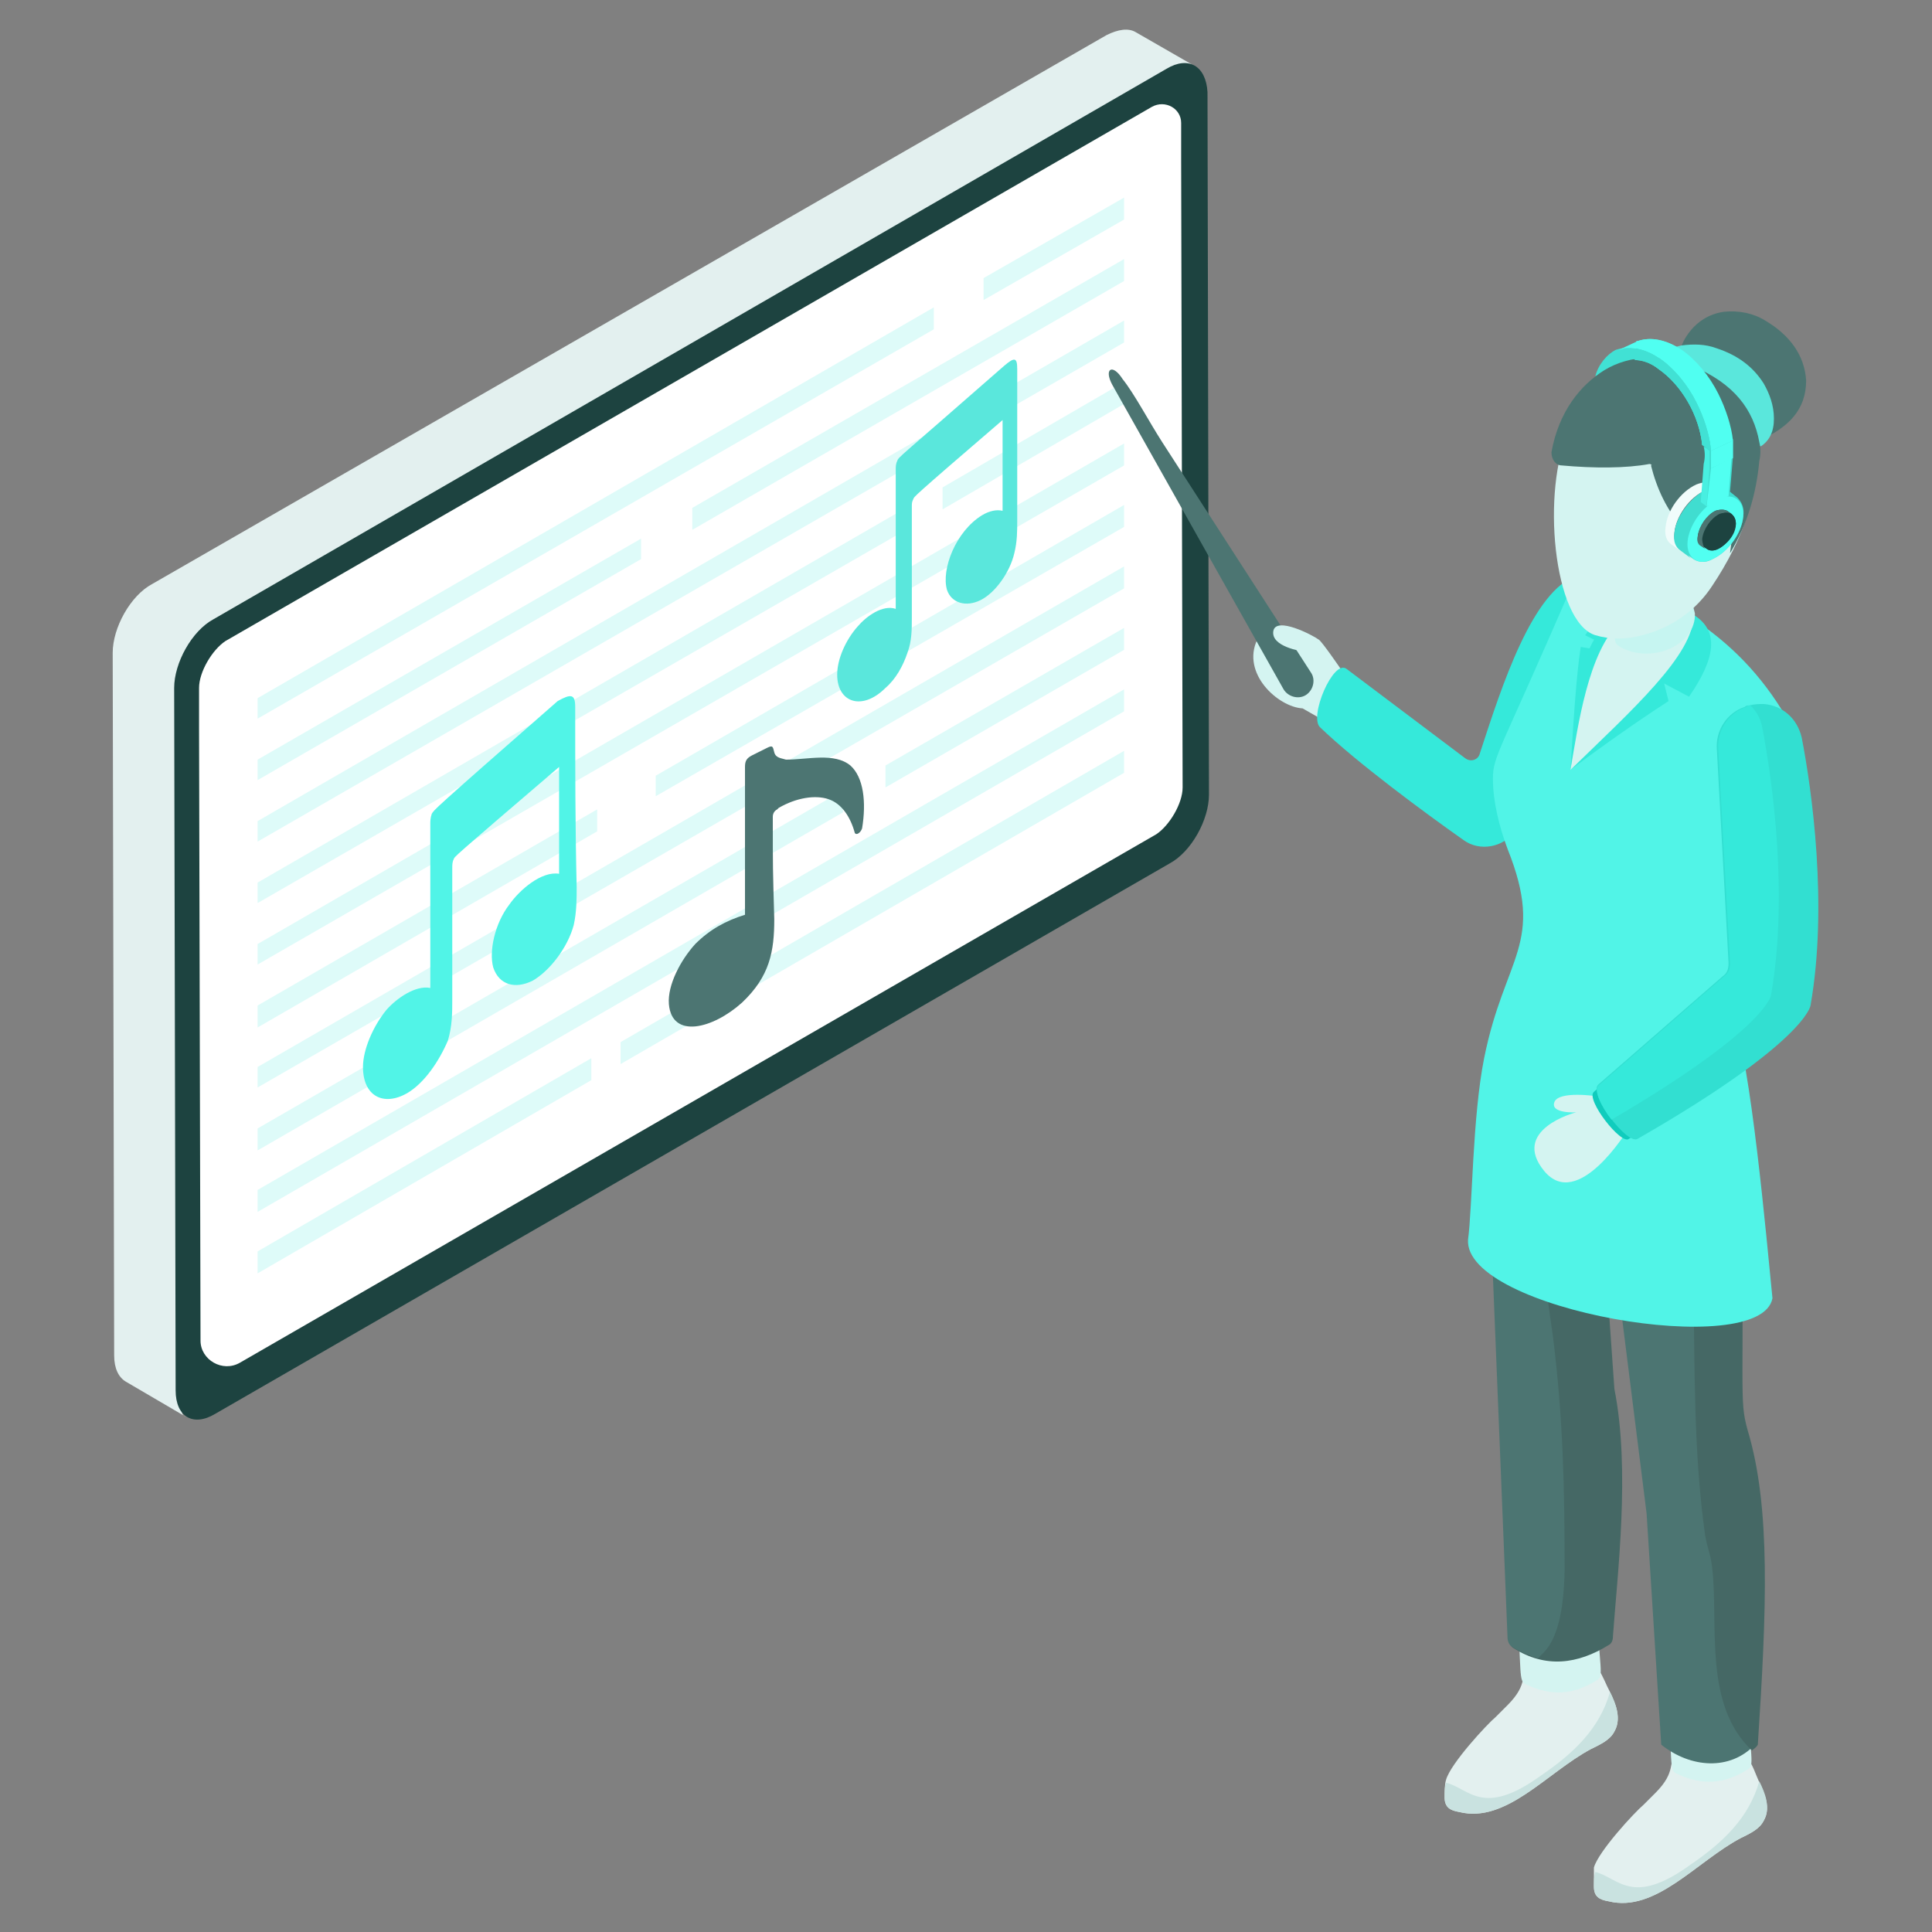 <svg xmlns="http://www.w3.org/2000/svg" enable-background="new 0 0 132 132" viewBox="0 0 132 132"><rect x="0" y="0" width="132" height="132" fill="#808080" stroke="none"/><path fill="#e3f0ef" d="M81.6,4.5c-0.5-0.3-1,0.1-1.8,0.5L15.1,42.9c-1.5,0.9-2.4,2.9-2.4,4.7l-0.2,47.6c0,0.9-0.3,1.4,0.2,1.6
								l-4.1-2.4c-0.5-0.3-0.8-0.9-0.8-1.8l-0.1-48c0-1.7,1.2-3.9,2.7-4.7L75.6,2.4c0.8-0.4,1.5-0.5,2-0.2L81.6,4.5z" class="colore3e7f0 svgShape"/><path fill="#1d4340" d="M79.7,4.7c1.5-0.9,2.7-0.2,2.8,1.6l0.1,48c0,1.7-1.2,3.9-2.7,4.7L14.7,96.6C13.2,97.5,12,96.8,12,95
							l-0.1-48c0-1.7,1.2-3.9,2.7-4.7L79.7,4.7z" class="color1d2943 svgShape"/><path fill="#fff" d="M80.8,53.8c0,1.1-0.9,2.6-1.8,3.2L16.4,93.1c-1.2,0.7-2.7-0.2-2.7-1.5l-0.1-41.8V47
						c0-1.1,0.9-2.6,1.8-3.2L78.7,7.3c0.9-0.5,2,0.1,2,1.1l0,2.6L80.8,53.8z" class="colorffffff svgShape"/><polygon fill="#defbf9" points="61.9 34.7 17.6 60.3 17.6 61.7 61.9 36.2" class="colordedffb svgShape"/><polygon fill="#defbf9" points="64.4 33.3 64.4 34.8 76.8 27.6 76.8 26.1" class="colordedffb svgShape"/><polygon fill="#defbf9" points="44.8 53 44.8 54.4 76.8 36 76.8 34.5" class="colordedffb svgShape"/><polygon fill="#defbf9" points="40.8 55.3 17.6 68.7 17.6 70.2 40.8 56.8" class="colordedffb svgShape"/><polygon fill="#defbf9" points="17.6 81.3 17.6 82.8 76.8 48.6 76.8 47.1" class="colordedffb svgShape"/><polygon fill="#defbf9" points="57.6 54 17.6 77.1 17.6 78.6 57.6 55.5" class="colordedffb svgShape"/><polygon fill="#defbf9" points="60.5 52.3 60.5 53.8 76.8 44.4 76.8 42.9" class="colordedffb svgShape"/><polygon fill="#defbf9" points="17.6 72.9 17.6 74.3 76.8 40.2 76.8 38.7" class="colordedffb svgShape"/><polygon fill="#defbf9" points="40.4 72.3 17.6 85.5 17.6 87 40.4 73.8" class="colordedffb svgShape"/><polygon fill="#defbf9" points="42.4 71.2 42.4 72.7 76.8 52.8 76.8 51.3" class="colordedffb svgShape"/><polygon fill="#defbf9" points="17.6 64.5 17.6 65.9 76.8 31.8 76.8 30.3" class="colordedffb svgShape"/><polygon fill="#defbf9" points="17.6 56.1 17.6 57.5 76.8 23.4 76.8 21.9" class="colordedffb svgShape"/><polygon fill="#defbf9" points="43.8 36.8 17.6 51.9 17.6 53.3 43.8 38.2" class="colordedffb svgShape"/><polygon fill="#defbf9" points="47.3 34.7 47.3 36.2 76.8 19.2 76.8 17.7" class="colordedffb svgShape"/><polygon fill="#defbf9" points="63.8 21 17.6 47.7 17.6 49.1 63.8 22.5" class="colordedffb svgShape"/><polygon fill="#defbf9" points="67.2 19 67.2 20.5 76.8 15 76.8 13.5" class="colordedffb svgShape"/><path fill="#51f4e7" d="M39.3,48.3c0,4.1,0,8.2,0.1,12.3c0,0.8,0,1.7-0.2,2.6c-0.4,1.5-1.6,3.1-2.8,3.8
								c-1.2,0.6-2.3,0.3-2.7-0.9c-0.3-1.1,0.1-3,1.1-4.3c0.7-1,2.2-2.3,3.4-2.1c0-2.4,0-4.9,0-7.3c-7.6,6.5-7.1,6.1-7.2,6.3
								c-0.1,0.2-0.1,0.4-0.1,0.6c0,3,0,6,0,9c0,0.9,0,1.8-0.3,2.8C30,72.5,29,74,27.8,74.7c-1.6,0.9-3,0.2-3-1.8
								c0-1.2,0.7-2.8,1.6-3.9c0.7-0.8,2-1.7,3-1.5c0-3.7,0-7.5,0-11.2c0-0.2,0-0.4,0.1-0.7c0.2-0.3-0.2,0,8.6-7.7
								C39,47.4,39.3,47.4,39.3,48.3z" class="colorf45170 svgShape"/><path fill="#5ae7dc" d="M69.5,25.2c0,3.5,0,7,0,10.4c0,0.7,0,1.4-0.2,2.2C69,39.1,68,40.5,67,41c-1,0.5-2,0.2-2.3-0.7
								c-0.4-1.4,0.6-4,2.4-5.1c0.5-0.3,1-0.4,1.4-0.3c0-2.1,0-4.1,0-6.2c-6.4,5.5-6,5.2-6.1,5.4c-0.1,0.2-0.1,0.3-0.1,0.5
								c0,2.5,0,5.1,0,7.6c0,0.8,0,1.6-0.3,2.4c-0.3,0.9-0.8,1.8-1.5,2.4c-1.6,1.6-3.3,1-3.3-0.9c0-1.1,0.6-2.4,1.4-3.3
								c0.6-0.7,1.7-1.5,2.6-1.2c0-3.2,0-6.3,0-9.5c0-0.2,0-0.4,0.1-0.6c0.1-0.3,0-0.1,7.3-6.5C69.3,24.4,69.5,24.4,69.5,25.2z" class="color78e75a svgShape"/><path fill="#4c7572" d="M52.4,51.1c0.4-0.2,0.4-0.1,0.5,0.3c0.1,0.4,0.5,0.4,0.8,0.5c1.5,0,3.3-0.5,4.4,0.4
								c0.9,0.8,1.1,2.5,0.8,4.3c-0.1,0.3-0.4,0.5-0.5,0.3c-0.3-1.1-0.9-2-1.8-2.3c-0.9-0.3-2.2-0.1-3.4,0.6c0,0-0.1,0.1-0.1,0.1
								c-0.2,0.1-0.3,0.3-0.3,0.5c0,3.7,0,3.4,0.1,7c0,2.2-0.3,3.9-2.2,5.7c-2,1.8-4.8,2.5-5,0.1c-0.1-1.3,0.8-3,1.8-4.1
								c1-1,2.1-1.6,3.4-2c0-4.7,0-5.4,0-10.1c0-0.4,0.1-0.6,0.5-0.8L52.4,51.1z" class="color4c5c75 svgShape"/><g class="color000000 svgShape"><path fill="#e3f0ef" d="M98.7,122.8c0,0.7,0.4,0.9,1,1c3.2,0.8,6-2.7,9-4.3c0.6-0.3,1.3-0.6,1.6-1.2c0.6-1-0.1-2.3-0.5-3.1
									c-0.5-1.1-0.7-1.6-1.9-1.9c-1-0.3-2.8-0.5-3.4,0.3c-0.7,0.8,0,1.4-1.5,2.9c-0.3,0.3-0.5,0.5-0.8,0.8c0,0,0,0,0,0
									c-0.6,0.5-3.1,3.2-3.4,4.3C98.7,121.9,98.7,122.4,98.7,122.8z" class="colore3e7f0 svgShape"/><path fill="#c9e2e0" d="M98.7,122.8c0,0.7,0.4,0.9,1,1c3.2,0.8,6-2.7,9-4.3c0.6-0.3,1.3-0.6,1.6-1.2c0.5-0.9,0.1-1.9-0.3-2.7
									c-0.7,2.5-2.5,4.2-4.7,5.7c-4,2.9-4.9,0.9-6.5,0.5C98.7,122.1,98.7,122.4,98.7,122.8z" class="colorc9cee2 svgShape"/><path fill="#d4f4f1" d="M103.6,109.3c0.4,5,0.1,5.6,0.7,5.8c1.7,0.8,3.2,0.7,4.8-0.3c0.5-0.3,0.2-0.6-0.1-5.9L103.6,109.3z" class="colorf4d6d4 svgShape"/><path fill="#456865" d="M110.3,94.9l-1.3-18.5h-4.5v2h-2.7l1.3,33.6c0,0.2,0.1,0.5,0.3,0.6c2.2,1.4,4.4,1.1,6.5-0.2
							c0.2-0.1,0.3-0.3,0.3-0.6C110.5,107.6,111.4,100.4,110.3,94.9z" class="color455368 svgShape"/><path fill="#4c7572" d="M106.1,91.3c-0.7-5-0.6-3.2-0.8-16.1h-0.9v2.1h-2.8l1.4,34.6c0,0.2,0.1,0.5,0.3,0.6
							c0.6,0.4,1.2,0.6,1.8,0.8c0.2-0.4,1.7-0.8,1.8-6C106.9,101.7,106.8,96.9,106.1,91.3z" class="color4c5c75 svgShape"/><path fill="#e3f0ef" d="M108.9,128.9c0,0.7,0.4,0.9,1,1c3.2,0.8,6-2.7,9-4.3c0.6-0.3,1.3-0.6,1.6-1.2c0.6-1-0.1-2.1-0.5-3.1
									c-0.2-0.5-0.4-1-0.8-1.4c-0.9-0.8-3.8-1.2-4.6-0.3c-0.7,0.8,0,1.4-1.5,2.9c-0.3,0.3-0.5,0.5-0.8,0.8c0,0,0,0,0,0
									c-0.6,0.5-3.1,3.2-3.4,4.3C108.9,128,108.9,128.4,108.9,128.9z" class="colore3e7f0 svgShape"/><path fill="#c9e2e0" d="M108.9,128.9c0,0.7,0.4,0.9,1,1c3.2,0.8,6-2.7,9-4.3c0.6-0.3,1.3-0.6,1.6-1.2c0.5-0.9,0.1-1.9-0.3-2.7
									c-0.7,2.5-2.5,4.2-4.7,5.7c-4,2.9-4.9,0.9-6.5,0.5C108.9,128.2,108.9,128.5,108.9,128.9z" class="colorc9cee2 svgShape"/><path fill="#d4f4f1" d="M113.9,115.4c0.4,5,0.1,5.6,0.7,5.8c1.7,0.8,3.2,0.7,4.8-0.3c0.5-0.3,0.2-0.6-0.1-5.9L113.9,115.4z" class="colorf4d6d4 svgShape"/><path fill="#4c7572" d="M109.7,81.1l2.8,22.3l1,15.8c2,1.6,4.7,1.8,6.4,0c0.6-9.2,0.9-16.2-0.7-21.5c-0.6-2.2-0.2-2-0.4-19.7
							C118.8,78.1,109.1,81.3,109.7,81.1z" class="color4c5c75 svgShape"/><path fill="#456865" d="M115.7,87.9c0.1,5.7,0,11.3,0.8,17c0.2,1.1,0.4,1.3,0.5,2.4c0.4,3.8-0.6,9.2,2.7,12.3
							c0.1-0.1,0.3-0.2,0.4-0.4c0.6-9.2,0.9-16.2-0.7-21.5c-0.6-2.2-0.2-2-0.4-19.7l-3.3,1.1C114.9,81.2,115.6,84.9,115.7,87.9z" class="color455368 svgShape"/><path fill="#d4f4f1" d="M90.4,49.2l0.2-0.5l0.3-1.6c-1-1.5-1.6-3.3-3.8-3.4c0,0,0-2.5-1.2,0c-1.1,2.3,1.4,4.6,3.1,4.7L90.4,49.2z
							" class="colorf4d6d4 svgShape"/><path fill="#4c7572" d="M76,26.3l11.7,20.8c0.3,0.5,1,0.7,1.5,0.4c0.5-0.3,0.7-1,0.4-1.5c0,0,0,0,0,0L79.4,30.2
							c-0.9-1.4-1.9-3.3-2.7-4.3C76,24.8,75.4,25.2,76,26.3z" class="color4c5c75 svgShape"/><path fill="#d4f4f1" d="M91.6,45.7c0,0-1.3-1.9-1.5-2c-0.4-0.3-2.9-1.6-3.1-0.6c-0.2,1.1,2,1.4,2,1.4l1.6,3.3" class="colorf4d6d4 svgShape"/><path fill="#35e9da" d="M101.1,51.5c-0.1,0.4-0.6,0.6-1,0.3L92,45.7c-0.9-0.7-2.6,3.3-1.8,4c2.5,2.4,7.1,5.8,9.8,7.7
							c1.1,0.8,2.7,0.5,3.5-0.6c1.8-2.6,4.6-7.4,5.5-12.3c0-0.1-1.3-5.5-1.2-5.2C104.7,40.3,102.6,46.9,101.1,51.5z" class="colore93565 svgShape"/><path fill="#51f4e7" d="M118.4,69.5c1.2,2.8,2.3,15.2,2.7,19.2c-0.8,4.3-21.1,0.8-20.8-4c0.3-2.2,0.3-8.4,1.1-12.4
						c1.4-7,4.2-7.8,1.6-14.3c-0.6-1.6-1-3.3-1-4.8c0-1.6,0.5-1.8,5.7-13.9c1.3,0.2,2.5,0.5,3.7,0.9c1.5,0.5,2.9,1.2,4.3,2.1
						c2.4,1.6,4.6,3.7,6.4,6.8l-4.4,1.9C119.4,57.6,120,64.1,118.4,69.5z" class="colorf45170 svgShape"/><path fill="#d4f4f1" d="M109.1,74.9c0,0-2.6-0.4-2.9,0.4c-0.3,0.8,1.5,0.7,1.5,0.7c-0.1,0-4.5,1.2-2.2,4s5.7-2.8,5.7-2.8
							L109.1,74.9z" class="colorf4d6d4 svgShape"/><path fill="#10ccbd" d="M108.9,74.6l1-0.9l7,0.6c-1.5,1-3.3,2.2-5.6,3.5C110.8,78.3,108.3,75.1,108.9,74.6z" class="colorcc104a svgShape"/><path fill="#32dfd1" d="M111.9,77.8c11.5-6.6,11.8-9.1,11.8-9.1c1.2-6.8,0.1-14.7-0.6-18.3c-0.3-1.3-1.3-2.2-2.6-2.3
							c-0.3,0-0.6,0-1,0.1c-0.1,0-0.2,0-0.3,0.1c-1.2,0.4-2,1.6-1.9,2.9l0.8,14.6c0,0.4-0.1,0.7-0.4,0.9l-8.5,7.4
							C108.5,74.7,111.2,78.3,111.9,77.8z" class="colordf3260 svgShape"/><path fill="#35e9da" d="M110.1,76.5C120.7,70.3,121,68,121,68c1.2-6.8,0.1-14.7-0.6-18.3c-0.1-0.6-0.4-1.1-0.8-1.5
							c-0.1,0-0.2,0-0.3,0.1c-1.2,0.4-2,1.6-1.9,2.9l0.8,14.6c0,0.4-0.1,0.7-0.4,0.9l-8.5,7.4C108.8,74.4,109.4,75.6,110.1,76.5z" class="colore93565 svgShape"/><g class="color000000 svgShape"><path fill="#d4f4f1" d="M107.3,52.6l1.8-1.5l4.6-4.6l2.3-1.8l-0.2-2.5c-1.3-0.9-2.8-1.6-4.3-2.1l-2.2,2.5l-0.9,2.5l-0.7,4.2
						L107.3,52.6z" class="colorf4d6d4 svgShape"/></g><g class="color000000 svgShape"><path fill="#35e9da" d="M115.7,42c1.8,1.1,1.5,3-0.3,5.6l-1.7-0.9l0.3,1.2c-2,1.3-4.3,2.9-6.7,4.7
						C111.4,48.6,115.8,44.7,115.7,42z" class="colore93565 svgShape"/></g><g class="color000000 svgShape"><path fill="#35e9da" d="M108.9,43.7l-0.6-0.3l1.6-2.2l0.8,1.3c-2.2,2-2.9,7.2-3.4,10.1c0.2-3.3,0.4-6.5,0.7-8.4l0.6,0.1
						L108.9,43.7z" class="colore93565 svgShape"/></g><g class="color000000 svgShape"><path fill="#c6f5f1" d="M114.8,38l1,3.9c0.1,2.2-3,3.5-5.1,2.3c-0.9-0.5,0.3-1.1-1-4.3c-1-0.2-1.8-1-2.1-1.9H114.8z" class="colorf5c9c6 svgShape"/></g></g><g class="color000000 svgShape"><path fill="#51fff1" d="M110.5,28.8l0.3-2.8c0-0.4,0.1-0.8,0.2-1.1l-1.5,0.7c-0.1,0.3-0.2,0.7-0.2,1.1l-0.2,1.9L110.5,28.8z
											" class="colorffd651 svgShape"/><path fill="#18d6c7" d="M109.2,28.8l0.2-1.9c0-0.4,0.1-0.7,0.2-1.1l-0.4-0.3c-0.1,0.3-0.2,0.7-0.2,1.1l-0.2,2.2L109.2,28.8z" class="colord6b218 svgShape"/><path fill="#49feef" d="M109.8,25.9l1.5-0.7c0.2-0.5,0.6-0.9,1-1.1l-1.5,0.7C110.3,25,110,25.4,109.8,25.9z" class="color497bfe svgShape"/><path fill="#41e1d4" d="M113.4,24.5c-1.1-0.7-2.1-0.9-3-0.6c-0.6,0.3-1.2,1-1.4,1.8l0.8,0.2c0.2-0.5,0.6-0.9,1-1.1
										c0.7-0.3,1.6-0.2,2.5,0.5c1.6,1.1,2.8,3.2,3,5.2l0.6,0.4C116.7,28.5,115.3,25.8,113.4,24.5z" class="color57b3fe svgShape"/><path fill="#f1fcfb" d="M115.9,33.1c0.5-0.2,1-0.2,1.3,0l0.7,0.5c-0.3-0.2-0.8-0.2-1.3,0c-1.1,0.5-2,1.8-2.1,2.9
											c0,0.6,0.1,1,0.4,1.2l-0.7-0.5c-0.3-0.2-0.5-0.6-0.4-1.2C113.9,34.9,114.8,33.6,115.9,33.1z" class="colorf3f1fc svgShape"/><path fill="#5b716f" d="M116.5,33.5c-1.1,0.5-2,1.8-2.1,2.9c-0.1,1.1,0.7,1.7,1.7,1.2c1.1-0.5,2-1.8,2.1-2.9
												C118.4,33.6,117.6,33,116.5,33.5z" class="color5b5e71 svgShape"/><path fill="#40ddd0" d="M116.5,33.5c0.5-0.2,1-0.2,1.3,0l0.8,0.6c-0.3-0.2-0.8-0.2-1.3,0c-1.1,0.5-2,1.8-2.1,2.9
											c0,0.6,0.1,1,0.4,1.2l-0.8-0.6c-0.3-0.2-0.5-0.6-0.4-1.2C114.5,35.3,115.5,34,116.5,33.5z" class="colorddb040 svgShape"/><path fill="#51fff1" d="M117.4,34.1c-1.1,0.5-2,1.8-2.1,2.9c-0.1,1.1,0.7,1.7,1.7,1.2c1.1-0.5,2-1.8,2.1-2.9
												C119.2,34.2,118.4,33.6,117.4,34.1z" class="colorffd651 svgShape"/><path fill="#4c7572" d="M117.2,34.9c0.3-0.1,0.6-0.1,0.8,0l0.3,0.2c-0.2-0.1-0.4-0.1-0.8,0c-0.6,0.3-1.1,1-1.2,1.7
											c0,0.3,0.1,0.6,0.2,0.7l-0.3-0.2c-0.2-0.1-0.3-0.4-0.2-0.7C116.1,35.9,116.6,35.2,117.2,34.9z" class="color4c5c75 svgShape"/><path fill="#1d4340" d="M117.6,35.1c-0.6,0.3-1.1,1-1.2,1.7c-0.1,0.7,0.4,1,1,0.7c0.6-0.3,1.2-1,1.2-1.7
												C118.6,35.2,118.2,34.9,117.6,35.1z" class="color1d2943 svgShape"/><polygon fill="#51fff1" points="116.6 34.6 118.1 33.9 118.3 31.3 116.9 32" class="colorffd651 svgShape"/><path fill="#51fff1" d="M116.9,32l1.5-0.7c0-0.4,0-0.8,0-1.2l-1.5,0.7C116.9,31.2,116.9,31.6,116.9,32z" class="colorffd651 svgShape"/><polygon fill="#18d6c7" points="116.9 30.8 118.3 30.1 117.9 29.8 116.4 30.5" class="colord6b218 svgShape"/><path fill="#48efe1" d="M116.4,30.5c0.1,0.4,0.1,0.8,0,1.2l-0.2,2.6l0.4,0.3l0.2-2.6c0-0.4,0-0.8,0-1.2L116.4,30.5z" class="colorefc348 svgShape"/><g class="color000000 svgShape"><path fill="#50fff1" d="M110.4,24c0.8-0.4,1.9-0.2,3,0.6c0,0,0,0,0,0c1,0.7,1.9,1.8,2.5,3c0.5,1,0.9,2.2,1,3.3l1.5-0.7
											c-0.1-1.1-0.5-2.2-1-3.3c-0.6-1.2-1.5-2.3-2.5-3c0,0,0,0,0,0c-1.1-0.7-2.1-0.9-3-0.6L110.4,24z" class="color5094ff svgShape"/></g><g class="color000000 svgShape"><path fill="#4c7572" d="M114.9,23.6c0,0,0.7-2,2.9-2.3c1-0.1,2,0.1,2.8,0.6c1.7,1,2.7,2.4,2.8,4.1c0,2-1.2,3.2-3.2,4.1
							L114.9,23.6z" class="color4c5c75 svgShape"/><path fill="#5ae7dc" d="M113.4,24.5c0,0,0.4-0.7,1.5-0.9c0.8-0.1,1.6-0.1,2.4,0.2c1.5,0.5,2.5,1.3,3.2,2.4
							c0.4,0.7,0.7,1.5,0.7,2.4c0,0.9-0.3,1.5-0.9,1.9l-6.8-4.9L113.4,24.5z" class="color78e75a svgShape"/><path fill="#d4f4f1" d="M119.4,35.1c0-0.1-6.8-6.5-7-6.6c-0.2,0-5.2,0.9-5.2,0.9c-1.9,4-1.1,13.1,1.8,14c1,0.3,2.1,0.3,3.2,0
							c2-0.5,3.7-1.7,4.8-3.4C118,38.5,118.9,36.8,119.4,35.1z" class="colorf4d6d4 svgShape"/><path fill="#4c7572" d="M112.7,31.7c-1.6,0.3-3.8,0.3-6,0.1c-0.4,0-0.7-0.4-0.7-0.9c0.5-2.8,2-4.6,3.6-5.6c1.8-1.1,4.1-1.1,6-0.3
							c2.9,1.2,4.2,3,4.6,5.2c0.1,0.4,0.1,0.9,0,1.3c-0.2,2.2-0.8,4.3-2,6.3c0.2-1.4,0.3-2.6-0.2-3.3c-0.2-0.4-0.7-0.5-1.1-0.3
							c-0.6,0.3-1.1,1-1.5,1.8c-0.1,0.1-0.3,0.2-0.4,0.1c-1.1-1.2-1.8-2.7-2.2-4.3C112.9,31.8,112.8,31.7,112.7,31.7z" class="color4c5c75 svgShape"/></g><g class="color000000 svgShape"><path fill="#41e1d4" d="M113.4,24.5c-0.6-0.4-1.1-0.6-1.6-0.7l-0.1,0.8c0.5,0,1.1,0.2,1.6,0.6c1.6,1.1,2.8,3.2,3,5.2l0.6,0.4
										C116.7,28.5,115.3,25.8,113.4,24.5z" class="color57b3fe svgShape"/><path fill="#f1fcfb" d="M115.9,33.1c0.5-0.2,1-0.2,1.3,0l0.7,0.5c-0.3-0.2-0.8-0.2-1.3,0c-1.1,0.5-2,1.8-2.1,2.9
											c0,0.6,0.1,1,0.4,1.2l-0.7-0.5c-0.3-0.2-0.5-0.6-0.4-1.2C113.9,34.9,114.8,33.6,115.9,33.1z" class="colorf3f1fc svgShape"/><path fill="#5b716f" d="M116.5,33.5c-1.1,0.5-2,1.8-2.1,2.9c-0.1,1.1,0.7,1.7,1.7,1.2c1.1-0.5,2-1.8,2.1-2.9
												C118.4,33.6,117.6,33,116.5,33.5z" class="color5b5e71 svgShape"/><polygon fill="#18d6c7" points="116.9 30.8 118.3 30.1 117.9 29.8 116.4 30.5" class="colord6b218 svgShape"/><path fill="#40ddd0" d="M119.1,35.3c-0.1,1.1-1,2.4-2.1,2.9c-0.5,0.3-1,0.2-1.3,0l-0.8-0.6c-0.3-0.2-0.5-0.6-0.4-1.2
												c0.1-1,0.9-2.2,1.8-2.8l0.2-2c0-0.4,0-0.8,0-1.2l0.4,0.3l1.5-0.7c0,0.4,0,0.8,0,1.2l-0.2,2.4l0.5,0.4
												C119,34.3,119.2,34.7,119.1,35.3z" class="colorddb040 svgShape"/><path fill="#40ddd0" d="M116.5,33.5c0.5-0.2,1-0.2,1.3,0l0.8,0.6c-0.3-0.2-0.8-0.2-1.3,0c-1.1,0.5-2,1.8-2.1,2.9
												c0,0.6,0.1,1,0.4,1.2l-0.8-0.6c-0.3-0.2-0.5-0.6-0.4-1.2C114.5,35.3,115.5,34,116.5,33.5z" class="colorddb040 svgShape"/><path fill="#51fff1" d="M117.4,34.1c-1.1,0.5-2,1.8-2.1,2.9c-0.1,1.1,0.7,1.7,1.7,1.2c1.1-0.5,2-1.8,2.1-2.9
													C119.2,34.2,118.4,33.6,117.4,34.1z" class="colorffd651 svgShape"/><polygon fill="#51fff1" points="116.6 34.6 118.1 33.9 118.3 31.3 116.9 32" class="colorffd651 svgShape"/><path fill="#51fff1" d="M116.9,32l1.5-0.7c0-0.4,0-0.8,0-1.2l-1.5,0.7C116.9,31.2,116.9,31.6,116.9,32z" class="colorffd651 svgShape"/><path fill="#48efe1" d="M116.4,30.5c0.1,0.4,0.1,0.8,0,1.2l-0.2,2.6l0.4,0.3l0.2-2.6c0-0.4,0-0.8,0-1.2L116.4,30.5z" class="colorefc348 svgShape"/><path fill="#41e1d4" d="M113.4,24.5c-0.6-0.4-1.1-0.6-1.6-0.7l-0.1,0.8c0.5,0,1.1,0.2,1.6,0.6c1.6,1.1,2.8,3.2,3,5.2l0.6,0.4
										C116.7,28.5,115.3,25.8,113.4,24.5z" class="color57b3fe svgShape"/><path fill="#50fff1" d="M117.4,26.9c-0.6-1.2-1.5-2.3-2.5-3c0,0,0,0,0,0c-1.1-0.7-2.1-0.9-3-0.6l-0.1,0l0,0.5
											c0.5,0.1,1.1,0.3,1.6,0.7c0,0,0,0,0,0c1,0.7,1.9,1.8,2.5,3c0.5,1,0.9,2.2,1,3.3l1.5-0.7C118.3,29.1,117.9,27.9,117.4,26.9
											z" class="color5094ff svgShape"/></g><g class="color000000 svgShape"><path fill="#41e1d4" d="M113.4,24.5c-0.9-0.6-1.8-0.8-2.5-0.7l-0.1,0.9c0,0,0,0,0,0c0.7-0.3,1.6-0.2,2.5,0.5
					c1.6,1.1,2.8,3.2,3,5.2l0.6,0.4C116.7,28.5,115.3,25.8,113.4,24.5z" class="color57b3fe svgShape"/></g></g><g class="color000000 svgShape"><path fill="#1d4340" d="M118.6,35.8c-0.1,0.6-0.6,1.4-1.2,1.7c-0.4,0.2-0.7,0.1-0.9-0.1c0,0,0.1,0.1,0.1,0.1l-0.3-0.2
						c-0.2-0.1-0.3-0.4-0.3-0.7c0.1-0.6,0.6-1.4,1.2-1.7c0.3-0.1,0.6-0.1,0.8,0l0.3,0.2C118.5,35.3,118.6,35.5,118.6,35.8z" class="color1d2943 svgShape"/></g><g class="color000000 svgShape"><path fill="#4c7572" d="M117.2,34.9c0.3-0.1,0.6-0.1,0.8,0l0.3,0.2c-0.2-0.1-0.4-0.1-0.8,0c-0.6,0.3-1.1,1-1.2,1.7
					c0,0.3,0.1,0.6,0.2,0.7l-0.3-0.2c-0.2-0.1-0.3-0.4-0.2-0.7C116.1,35.9,116.6,35.2,117.2,34.9z" class="color4c5c75 svgShape"/><path fill="#1d4340" d="M117.6,35.1c-0.6,0.3-1.1,1-1.2,1.7c-0.1,0.7,0.4,1,1,0.7c0.6-0.3,1.2-1,1.2-1.7
						C118.6,35.2,118.2,34.9,117.6,35.1z" class="color1d2943 svgShape"/></g></svg>